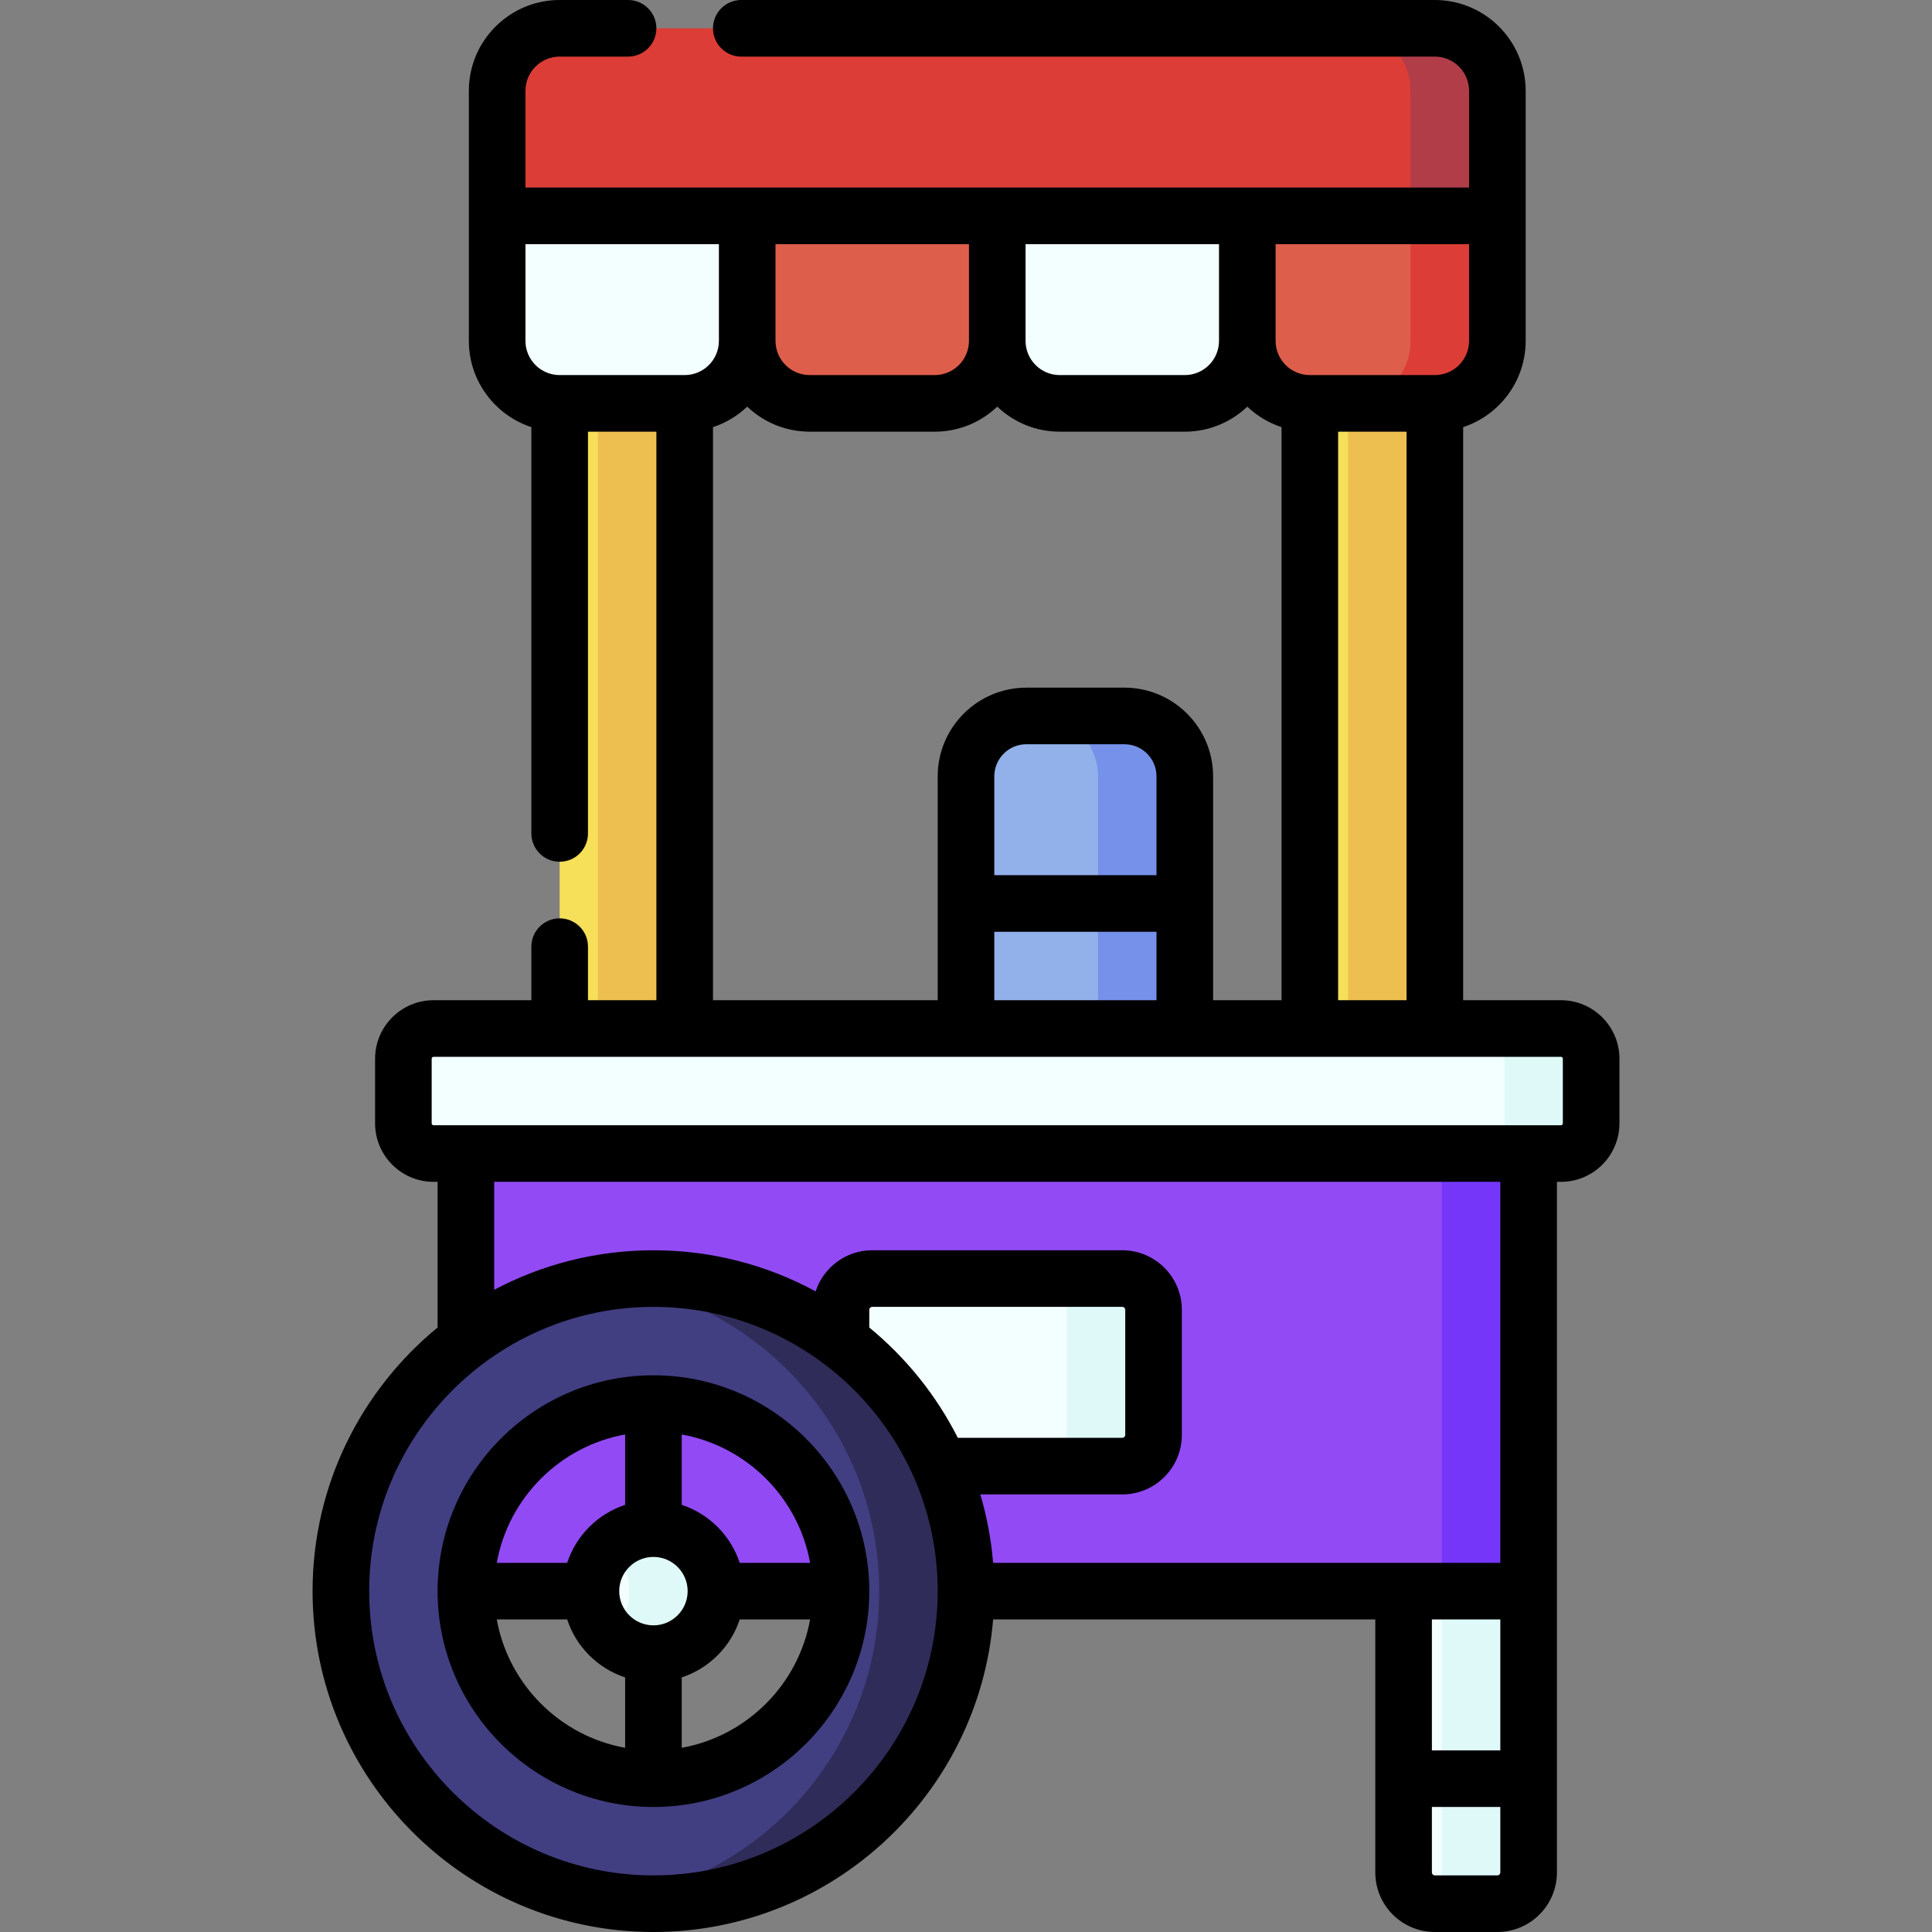 <svg id="Capa_1" enable-background="new 0 0 512 512" height="512" viewBox="0 0 512 512" width="512" xmlns="http://www.w3.org/2000/svg"><rect x="0" y="0" width="512" height="512" fill="#808080" stroke="none"/><g><g><path d="m148.317 87.634h33.133v204.199h-33.133z" fill="#f6df59"/><path d="m158.45 87.634h23v204.199h-23z" fill="#edbf50"/><path d="m256 282.01h57.983v-76.277c0-8.837-7.163-16-16-16h-25.983c-8.837 0-16 7.163-16 16z" fill="#92b0ea"/><path d="m297.983 189.733h-23c8.837 0 16 7.163 16 16v76.276h23v-76.276c0-8.836-7.163-16-16-16z" fill="#7691ea"/><path d="m347.117 87.634h33.133v204.199h-33.133z" fill="#f6df59"/><path d="m357.25 87.634h23v204.199h-23z" fill="#edbf50"/><path d="m405.1 421.667v74.55c0 4.575-3.709 8.283-8.283 8.283h-16.567c-4.575 0-8.283-3.709-8.283-8.283v-74.55l16.567-8.845z" fill="#f3ffff"/><path d="m388.533 412.822-11.5 6.14 5.067 2.705v74.55c0 3.434-2.09 6.379-5.067 7.635.989.417 2.076.648 3.217.648h16.567c4.575 0 8.283-3.708 8.283-8.283v-74.55z" fill="#dff9f9"/><path d="m123.467 289.133h281.633v132.533h-281.633z" fill="#924af5"/><path d="m396.817 57.2v33.133c0 9.15-7.417 16.567-16.567 16.567h-33.133c-9.15 0-16.567-7.417-16.567-16.567v-8.283h-66.267v8.283c0 9.15-7.417 16.567-16.567 16.567h-33.133c-9.149 0-16.567-7.417-16.567-16.567v-51.65z" fill="#de5e4c"/><path d="m373.817 55.058v35.276c0 9.15-7.417 16.567-16.567 16.567h23c9.15 0 16.567-7.417 16.567-16.567v-33.134z" fill="#dc3d36"/><path d="m131.75 57.2v33.133c0 9.15 7.417 16.567 16.567 16.567h33.133c9.15 0 16.567-7.417 16.567-16.567v-34.38h66.267v34.381c0 9.15 7.417 16.567 16.567 16.567h33.133c9.15 0 16.567-7.417 16.567-16.567v-51.65z" fill="#f3ffff"/><path d="m222.867 388.533v-41.417c0-4.575 3.708-8.283 8.283-8.283h66.267c4.575 0 8.283 3.709 8.283 8.283v33.133c0 4.575-3.709 8.283-8.283 8.283z" fill="#f3ffff"/><g><path d="m173.167 338.833c-45.748 0-82.833 37.086-82.833 82.833s37.086 82.833 82.833 82.833 82.833-37.086 82.833-82.833-37.086-82.833-82.833-82.833zm0 132.534c-27.449 0-49.7-22.251-49.7-49.7s22.251-49.7 49.7-49.7 49.7 22.251 49.7 49.7c0 27.448-22.252 49.7-49.7 49.7z" fill="#413e82"/><path d="m173.167 338.833c-3.904 0-7.74.29-11.5.813 40.301 5.601 71.333 40.177 71.333 82.021 0 41.843-31.032 76.42-71.333 82.021 3.76.523 7.596.813 11.5.813 45.747 0 82.833-37.086 82.833-82.833s-37.086-82.835-82.833-82.835z" fill="#2f2c59"/><ellipse cx="173.167" cy="421.667" fill="#f3ffff" rx="16.567" ry="16.567" transform="matrix(.23 -.973 .973 .23 -277.006 493.322)"/><path d="m173.167 405.1c-4.471 0-8.52 1.779-11.5 4.657 3.119 3.013 5.067 7.23 5.067 11.909s-1.947 8.897-5.067 11.909c2.98 2.878 7.029 4.658 11.5 4.658 9.149 0 16.567-7.417 16.567-16.567-.001-9.149-7.418-16.566-16.567-16.566z" fill="#dff9f9"/></g><path d="m382.1 289.133h23v132.533h-23z" fill="#7536f9"/><path d="m413.667 305.7h-298.767c-4.418 0-8-3.582-8-8v-17.133c0-4.418 3.582-8 8-8h298.767c4.418 0 8 3.582 8 8v17.133c0 4.418-3.582 8-8 8z" fill="#f3ffff"/><path d="m413.667 272.567h-23c4.418 0 8 3.582 8 8v17.133c0 4.418-3.582 8-8 8h23c4.418 0 8-3.582 8-8v-17.133c0-4.419-3.582-8-8-8z" fill="#dff9f9"/><path d="m297.417 338.833h-23c4.575 0 8.283 3.709 8.283 8.283v33.133c0 4.575-3.709 8.283-8.283 8.283h-51.55 74.55c4.575 0 8.283-3.709 8.283-8.283v-33.133c0-4.574-3.709-8.283-8.283-8.283z" fill="#dff9f9"/><path d="m396.817 57.2v-33.133c0-9.149-7.417-16.567-16.567-16.567h-231.933c-9.149 0-16.567 7.417-16.567 16.567v33.133h66.267 132.533z" fill="#dc3d36"/><path d="m380.25 7.5h-23c9.15 0 16.567 7.417 16.567 16.567v33.133h23v-33.133c0-9.15-7.417-16.567-16.567-16.567z" fill="#b13d49"/></g><g><path d="m173.167 364.467c-31.54 0-57.2 25.66-57.2 57.2s25.66 57.2 57.2 57.2 57.2-25.66 57.2-57.2c0-31.541-25.66-57.2-57.2-57.2zm41.519 49.7h-18.655c-2.383-7.246-8.118-12.98-15.364-15.363v-18.655c17.265 3.11 30.907 16.752 34.019 34.018zm-41.519 16.566c-4.999 0-9.066-4.067-9.066-9.067 0-4.999 4.067-9.066 9.066-9.066s9.067 4.067 9.067 9.066c-.001 5-4.068 9.067-9.067 9.067zm-7.5-50.585v18.655c-7.246 2.383-12.98 8.118-15.364 15.363h-18.655c3.111-17.265 16.753-30.907 34.019-34.018zm-34.019 49.019h18.655c2.383 7.246 8.118 12.981 15.364 15.364v18.655c-17.266-3.112-30.908-16.754-34.019-34.019zm49.019 34.019v-18.656c7.246-2.383 12.981-8.118 15.364-15.364h18.655c-3.112 17.266-16.754 30.908-34.019 34.02z"/><path d="m413.667 265.067h-25.917v-151.87c9.608-3.16 16.567-12.212 16.567-22.863v-66.267c0-13.271-10.796-24.067-24.067-24.067h-183.8c-4.142 0-7.5 3.358-7.5 7.5s3.358 7.5 7.5 7.5h183.8c5 0 9.067 4.067 9.067 9.067v25.633h-250.067v-25.633c0-5 4.067-9.067 9.067-9.067h18.133c4.142 0 7.5-3.358 7.5-7.5s-3.358-7.5-7.5-7.5h-18.133c-13.27 0-24.067 10.796-24.067 24.067v66.267c0 10.652 6.959 19.704 16.567 22.863v107.675c0 4.142 3.358 7.5 7.5 7.5s7.5-3.358 7.5-7.5v-106.472h18.133v150.667h-18.133v-14.195c0-4.142-3.358-7.5-7.5-7.5s-7.5 3.358-7.5 7.5v14.195h-25.917c-8.547 0-15.5 6.953-15.5 15.5v17.133c0 8.547 6.953 15.5 15.5 15.5h1.067v38.604c-20.213 16.58-33.133 41.74-33.133 69.863 0 49.81 40.523 90.333 90.333 90.333 47.284 0 86.195-36.519 90.02-82.833h101.281v67.05c0 8.703 7.08 15.783 15.783 15.783h16.567c8.703 0 15.783-7.08 15.783-15.783v-183.017h1.066c8.547 0 15.5-6.953 15.5-15.5v-17.133c0-8.547-6.954-15.5-15.5-15.5zm-59.05-150.667h18.133v150.667h-18.133zm34.7-24.066c0 4.999-4.067 9.066-9.067 9.066h-33.133c-5 0-9.067-4.067-9.067-9.066v-25.634h51.267zm-66.267 0c0 4.999-4.067 9.066-9.066 9.066h-33.134c-5 0-9.067-4.067-9.067-9.066v-25.634h51.267zm-66.267 0c0 4.999-4.067 9.066-9.066 9.066h-33.133c-4.999 0-9.067-4.067-9.067-9.066v-25.634h51.267v25.634zm-108.466 9.066c-4.999 0-9.067-4.067-9.067-9.066v-25.634h51.267v25.633c0 4.999-4.067 9.066-9.066 9.066h-33.134zm40.633 13.797c3.425-1.126 6.51-3.001 9.066-5.432 4.319 4.106 10.151 6.634 16.567 6.634h33.133c6.415 0 12.248-2.528 16.566-6.634 4.319 4.106 10.151 6.634 16.567 6.634h33.133c6.415 0 12.248-2.528 16.566-6.634 2.556 2.43 5.642 4.305 9.067 5.432v151.87h-18.133v-59.333c0-12.958-10.542-23.5-23.5-23.5h-25.982c-12.958 0-23.5 10.542-23.5 23.5v59.333h-59.55zm117.533 118.736h-42.983v-26.2c0-4.687 3.813-8.5 8.5-8.5h25.983c4.687 0 8.5 3.813 8.5 8.5zm-42.983 15h42.983v18.134h-42.983zm-90.333 250.067c-41.539 0-75.333-33.794-75.333-75.333s33.794-75.333 75.333-75.333 75.333 33.794 75.333 75.333-33.794 75.333-75.333 75.333zm57.2-145.196v-4.687c0-.432.352-.783.783-.783h66.267c.432 0 .784.352.784.783v33.133c0 .432-.352.783-.784.783h-43.587c-5.721-11.309-13.748-21.26-23.463-29.229zm167.233 77.363v34.7h-18.133v-34.7zm-.783 67.833h-16.567c-.432 0-.783-.352-.783-.783v-17.35h18.133v17.35c0 .431-.351.783-.783.783zm.783-82.833h-134.414c-.516-6.245-1.671-12.31-3.397-18.133h37.627c8.703 0 15.784-7.08 15.784-15.783v-33.133c0-8.703-7.081-15.783-15.784-15.783h-66.266c-6.997 0-12.937 4.581-15 10.898-12.789-6.948-27.434-10.898-42.983-10.898-15.234 0-29.596 3.796-42.2 10.484v-28.619h266.633zm16.567-116.467c0 .276-.224.5-.5.5h-298.767c-.276 0-.5-.224-.5-.5v-17.133c0-.276.224-.5.5-.5h298.767c.276 0 .5.224.5.5z"/></g></g></svg>